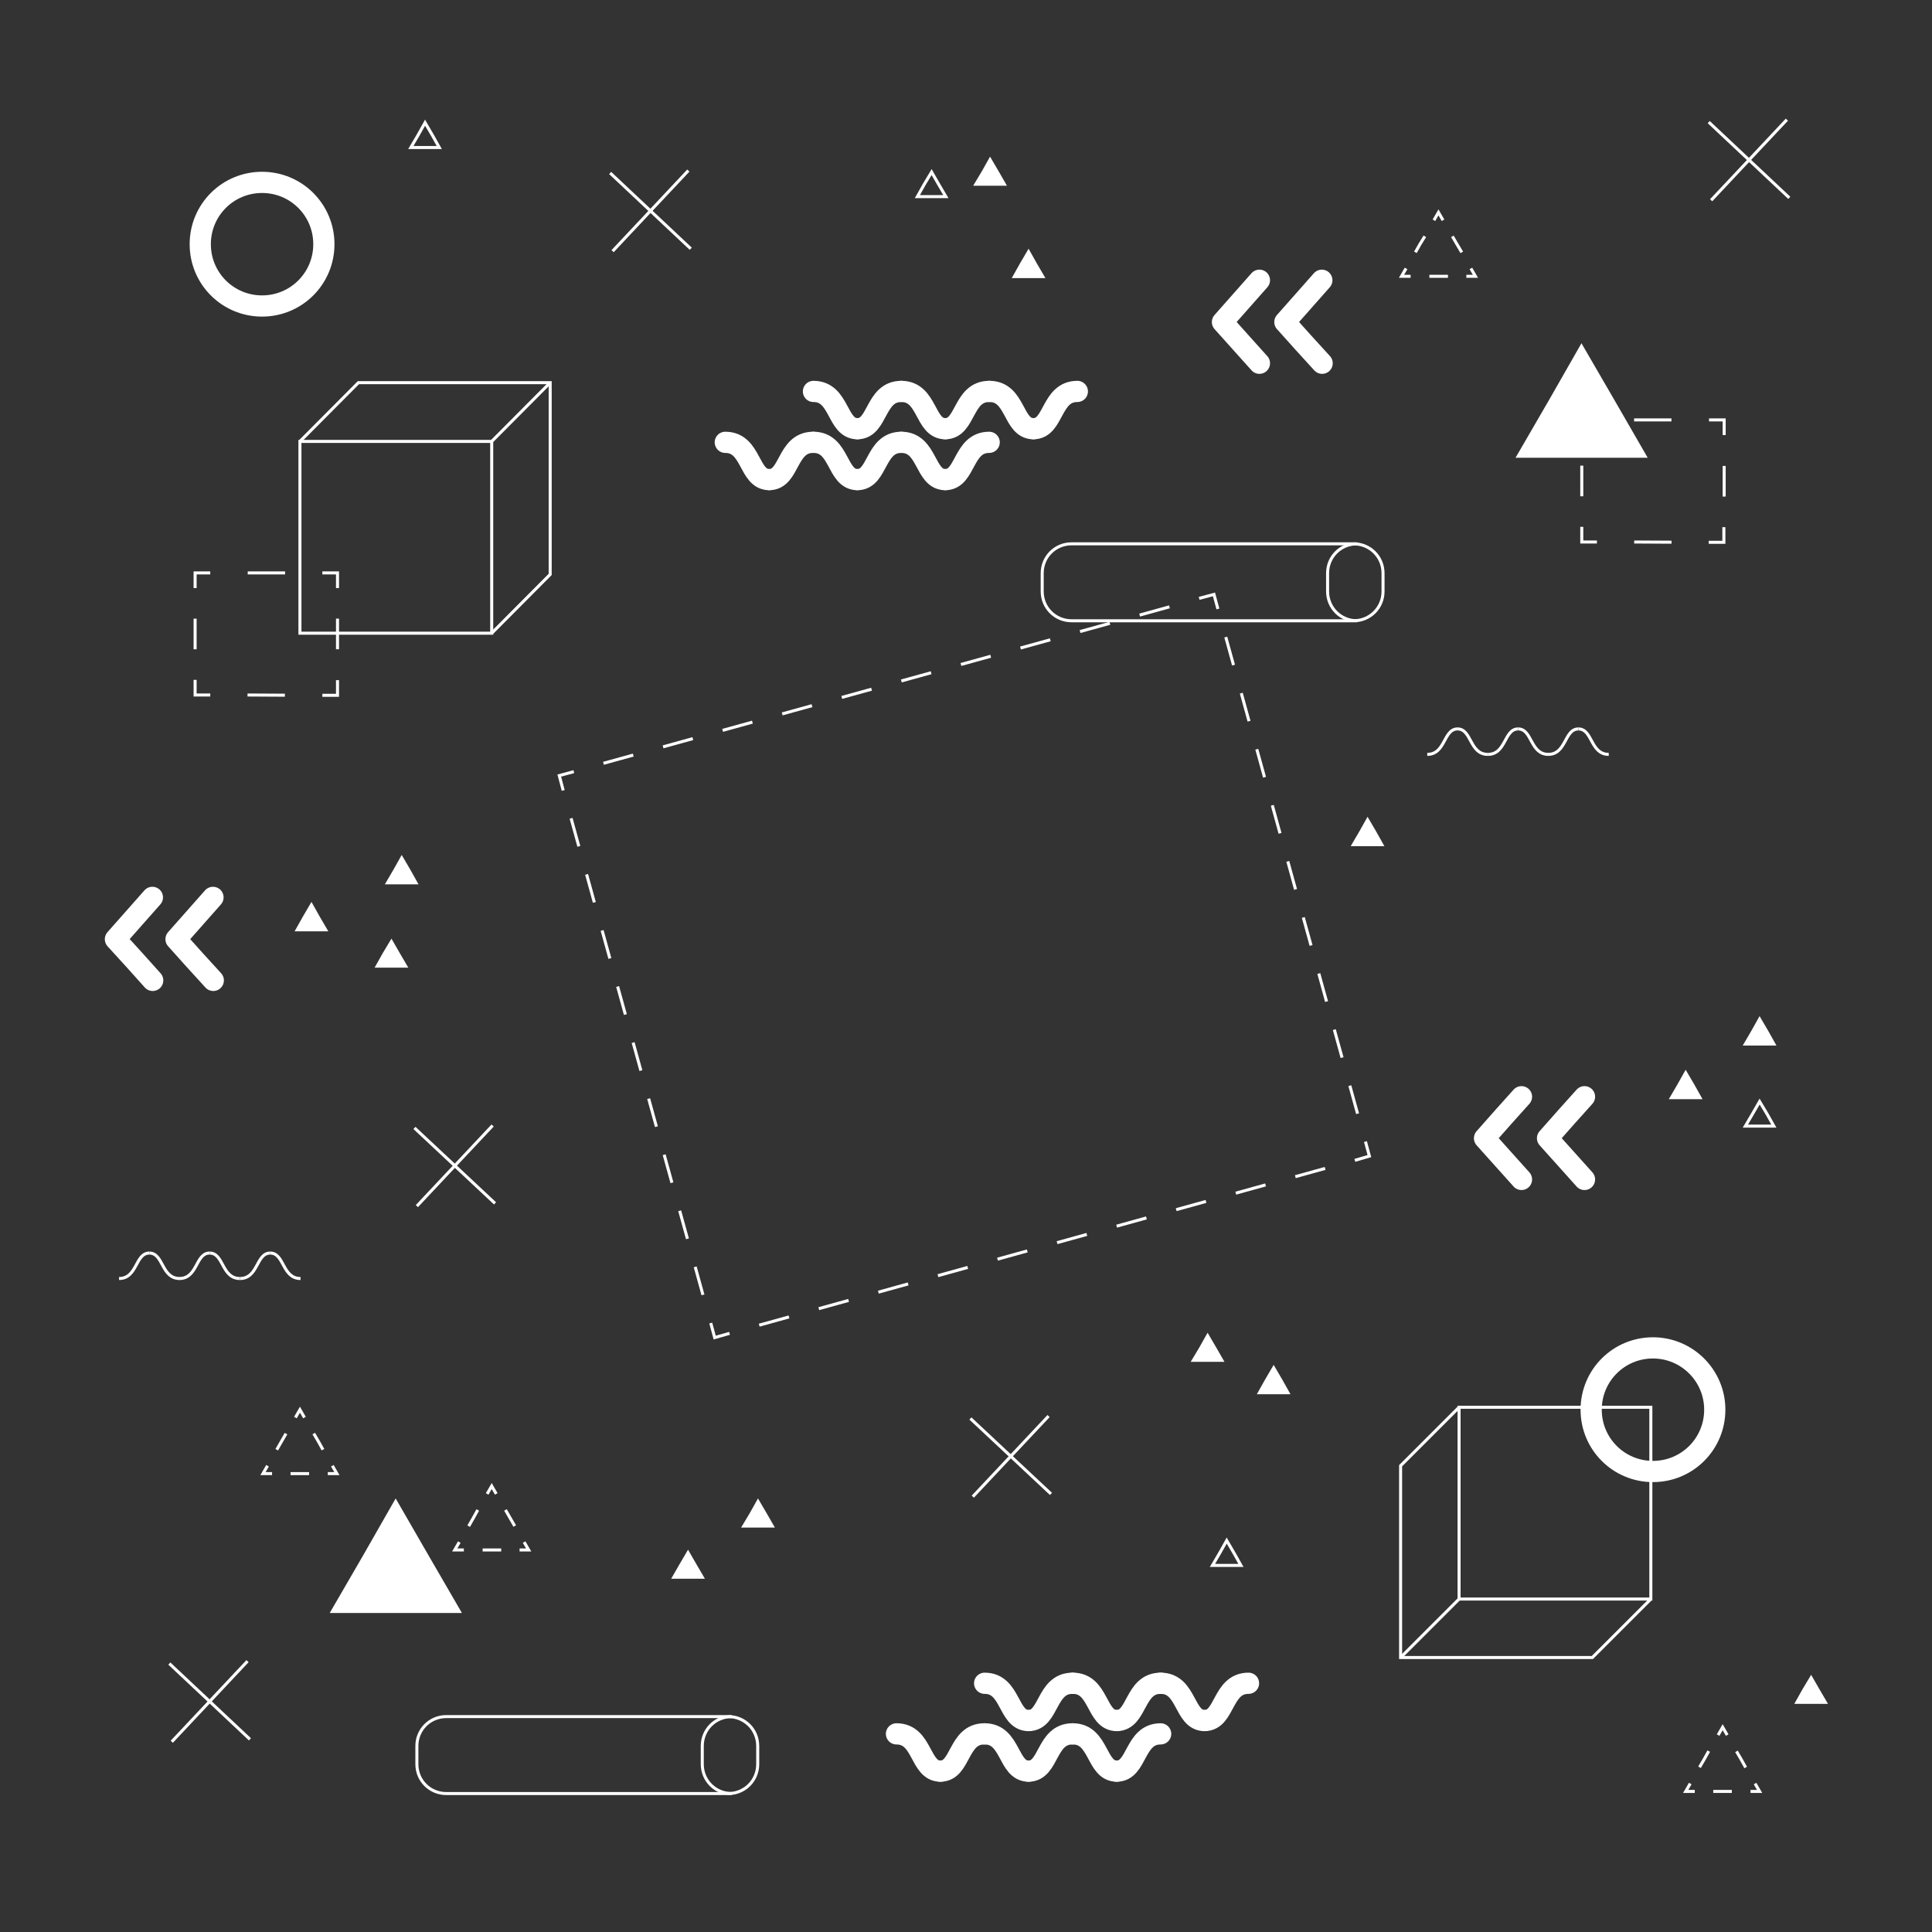 <?xml version="1.0" encoding="utf-8"?>
<!-- Generator: Adobe Illustrator 24.0.3, SVG Export Plug-In . SVG Version: 6.00 Build 0)  -->
<svg version="1.1" id="Layer_1" xmlns="http://www.w3.org/2000/svg" xmlns:xlink="http://www.w3.org/1999/xlink" x="0px" y="0px"
	 viewBox="0 0 637.7 637.8" style="enable-background:new 0 0 637.7 637.8;" xml:space="preserve">
<rect x="0" y="0" width="637.7" height="637.8" fill="#333333" stroke="none"/>
<style type="text/css">
	.st0{fill:none;stroke:#FFFFFF;stroke-miterlimit:10;}
	.st1{fill:#FFFFFF;stroke:#FFFFFF;stroke-miterlimit:10;}
	.st2{fill:none;stroke:#FFFFFF;stroke-miterlimit:10;stroke-dasharray:6.132,6.132;}
	.st3{fill:none;stroke:#FFFFFF;stroke-miterlimit:10;stroke-dasharray:6.131,6.131;}
	.st4{fill:none;stroke:#FFFFFF;stroke-miterlimit:10;stroke-dasharray:6.132,6.132;}
	.st5{fill:none;stroke:#FFFFFF;stroke-width:7;stroke-linecap:round;stroke-linejoin:round;stroke-miterlimit:10;}
	.st6{fill:none;stroke:#FFFFFF;stroke-miterlimit:10;stroke-dasharray:12.33,12.33;}
	.st7{fill:none;stroke:#FFFFFF;stroke-miterlimit:10;stroke-dasharray:10.109,10.109;}
	.st8{fill:none;stroke:#FFFFFF;stroke-miterlimit:10;stroke-dasharray:10.201,10.201;}
	.st9{fill:none;stroke:#FFFFFF;stroke-miterlimit:10;stroke-dasharray:9.601,9.601;}
	.st10{fill:none;stroke:#FFFFFF;stroke-miterlimit:10;stroke-dasharray:9.601,9.601;}
</style>
<line class="st0" x1="346.9" y1="493.1" x2="320.3" y2="468.2"/>
<line class="st0" x1="321.1" y1="494" x2="346.1" y2="467.4"/>
<line class="st0" x1="82.5" y1="574.1" x2="55.9" y2="549.1"/>
<line class="st0" x1="56.7" y1="574.9" x2="81.7" y2="548.3"/>
<line class="st0" x1="163.4" y1="397.2" x2="136.8" y2="372.3"/>
<line class="st0" x1="137.6" y1="398.1" x2="162.6" y2="371.5"/>
<line class="st0" x1="590.6" y1="65.3" x2="564" y2="40.3"/>
<line class="st0" x1="564.8" y1="66.1" x2="589.8" y2="39.5"/>
<line class="st0" x1="228" y1="82.1" x2="201.4" y2="57.1"/>
<line class="st0" x1="202.2" y1="82.9" x2="227.2" y2="56.3"/>
<polygon class="st1" points="532.5,132.4 522,114.3 511.6,132.5 501.1,150.6 522.1,150.6 543,150.6 "/>
<polygon class="st1" points="141.1,513.8 130.6,495.6 120.2,513.8 109.7,531.9 130.7,531.9 151.6,531.9 "/>
<g>
	<g>
		<g>
			<polyline class="st0" points="163.8,493.1 162.3,490.5 160.8,493.1 			"/>
			<polyline class="st2" points="157.7,498.4 156.2,501.1 153.2,506.4 			"/>
			<polyline class="st0" points="151.6,509 150.1,511.6 153.1,511.6 			"/>
			<polyline class="st3" points="159.3,511.6 162.3,511.6 168.5,511.6 			"/>
			<polyline class="st0" points="171.5,511.6 174.5,511.6 173,509 			"/>
			<polyline class="st4" points="169.9,503.7 168.4,501.1 165.3,495.7 			"/>
		</g>
	</g>
</g>
<polygon class="st0" points="309.8,60.8 307.5,56.8 305.1,60.8 302.8,64.9 307.5,64.9 312.2,64.9 "/>
<polygon class="st0" points="142.7,44.6 140.3,40.5 138,44.6 135.6,48.7 140.3,48.7 145,48.7 "/>
<polygon class="st1" points="131.5,314.8 129.2,310.8 126.8,314.8 124.5,318.9 129.2,318.9 133.9,318.9 "/>
<polygon class="st0" points="583.2,367.6 580.8,363.6 578.5,367.6 576.1,371.7 580.8,371.7 585.5,371.7 "/>
<polygon class="st0" points="407.3,512.6 404.9,508.5 402.6,512.6 400.2,516.7 404.9,516.7 409.6,516.7 "/>
<polygon class="st1" points="329.2,56.8 326.8,52.7 324.5,56.8 322.1,60.8 326.8,60.8 331.5,60.8 "/>
<polygon class="st1" points="341.8,87.2 339.5,83.1 337.1,87.2 334.8,91.3 339.5,91.3 344.2,91.3 "/>
<polygon class="st1" points="135,287.3 132.6,283.2 130.3,287.3 127.9,291.4 132.6,291.4 137.3,291.4 "/>
<polygon class="st1" points="583.2,340.5 580.8,336.4 578.5,340.5 576.1,344.6 580.8,344.6 585.5,344.6 "/>
<polygon class="st1" points="600.1,557.8 597.8,553.8 595.4,557.8 593.1,561.9 597.8,561.9 602.5,561.9 "/>
<polygon class="st1" points="401,445 398.6,440.9 396.3,445 393.9,449 398.6,449 403.3,449 "/>
<polygon class="st1" points="422.8,455.6 420.4,451.5 418,455.6 415.7,459.7 420.4,459.7 425.1,459.7 "/>
<polygon class="st1" points="558.8,358.2 556.4,354.1 554.1,358.2 551.7,362.3 556.4,362.3 561.1,362.3 "/>
<polygon class="st1" points="105.1,302.8 102.8,298.7 100.4,302.8 98.1,306.9 102.8,306.9 107.5,306.9 "/>
<polygon class="st1" points="252.6,499.7 250.2,495.6 247.9,499.7 245.5,503.7 250.2,503.7 254.9,503.7 "/>
<polygon class="st1" points="229.4,516.5 227.1,512.5 224.7,516.6 222.4,520.6 227.1,520.6 231.8,520.6 "/>
<polygon class="st1" points="453.8,274.7 451.4,270.6 449.1,274.7 446.7,278.8 451.4,278.8 456.1,278.8 "/>
<g>
	<g>
		<g>
			<polyline class="st0" points="476.3,72.7 474.8,70.1 473.3,72.7 			"/>
			<polyline class="st2" points="470.3,78 468.7,80.6 465.7,85.9 			"/>
			<polyline class="st0" points="464.1,88.6 462.6,91.2 465.6,91.2 			"/>
			<polyline class="st3" points="471.8,91.2 474.8,91.2 481,91.2 			"/>
			<polyline class="st0" points="484,91.2 487,91.2 485.5,88.6 			"/>
			<polyline class="st4" points="482.5,83.3 480.9,80.6 477.8,75.3 			"/>
		</g>
	</g>
</g>
<g>
	<g>
		<g>
			<polyline class="st0" points="570.1,572.7 568.6,570.1 567.1,572.7 			"/>
			<polyline class="st2" points="564,578 562.5,580.7 559.4,586 			"/>
			<polyline class="st0" points="557.9,588.7 556.4,591.3 559.4,591.3 			"/>
			<polyline class="st3" points="565.5,591.3 568.6,591.3 574.7,591.3 			"/>
			<polyline class="st0" points="577.8,591.3 580.8,591.3 579.3,588.7 			"/>
			<polyline class="st4" points="576.2,583.4 574.7,580.7 571.6,575.4 			"/>
		</g>
	</g>
</g>
<g>
	<g>
		<g>
			<polyline class="st0" points="100.5,467.9 99,465.3 97.5,467.9 			"/>
			<polyline class="st2" points="94.4,473.2 92.9,475.8 89.8,481.2 			"/>
			<polyline class="st0" points="88.3,483.8 86.8,486.4 89.8,486.4 			"/>
			<polyline class="st3" points="95.9,486.4 99,486.4 105.1,486.4 			"/>
			<polyline class="st0" points="108.2,486.4 111.2,486.4 109.7,483.8 			"/>
			<polyline class="st4" points="106.6,478.5 105.1,475.8 102,470.5 			"/>
		</g>
	</g>
</g>
<g>
	<polyline class="st5" points="502.2,362 496.1,368.8 490,375.7 496.1,382.5 502.2,389.3 	"/>
</g>
<g>
	<polyline class="st5" points="523,362 516.9,368.8 510.8,375.7 516.9,382.5 523,389.3 	"/>
</g>
<g>
	<polyline class="st5" points="70.3,296.2 64.2,303.1 58.1,310 64.2,316.8 70.4,323.6 	"/>
</g>
<g>
	<polyline class="st5" points="50.3,296.2 44.2,303.1 38.1,310 44.3,316.8 50.4,323.6 	"/>
</g>
<g>
	<polyline class="st5" points="415.7,92.5 409.6,99.4 403.5,106.3 409.6,113.1 415.7,119.9 	"/>
</g>
<g>
	<polyline class="st5" points="436.3,92.5 430.2,99.4 424.1,106.3 430.2,113.1 436.4,119.9 	"/>
</g>
<path class="st0" d="M344,189.2c0-5.4,4.3-9.7,9.7-9.7h93.1c5.4,0,9.7,4.3,9.7,9.7v6c0,5.4-4.3,9.7-9.7,9.7h-93.1
	c-5.4,0-9.7-4.3-9.7-9.7V189.2z"/>
<path class="st0" d="M447.9,204.9c-5.4,0-9.7-4.3-9.7-9.7v-6c0-5.4,4.3-9.7,9.7-9.7"/>
<path class="st0" d="M137.6,576.3c0-5.4,4.3-9.7,9.7-9.7h93.1c5.4,0,9.7,4.3,9.7,9.7v6c0,5.4-4.3,9.7-9.7,9.7h-93.1
	c-5.4,0-9.7-4.3-9.7-9.7V576.3z"/>
<path class="st0" d="M241.5,592c-5.4,0-9.7-4.3-9.7-9.7v-6c0-5.4,4.3-9.7,9.7-9.7"/>
<path class="st5" d="M566,465.3c0,11.3-9.1,20.4-20.4,20.4c-11.3,0-20.4-9.1-20.4-20.4c0-11.3,9.1-20.4,20.4-20.4
	C556.8,444.9,566,454,566,465.3z"/>
<path class="st5" d="M106.9,80.6c0,11.3-9.1,20.4-20.4,20.4c-11.3,0-20.4-9.1-20.4-20.4c0-11.3,9.1-20.4,20.4-20.4
	C97.8,60.2,106.9,69.3,106.9,80.6z"/>
<g>
	<g>
		<g>
			<polyline class="st0" points="64.4,224.4 64.4,229.4 69.4,229.4 			"/>
			<line class="st6" x1="81.7" y1="229.4" x2="100.2" y2="229.5"/>
			<polyline class="st0" points="106.4,229.5 111.4,229.5 111.4,224.5 			"/>
			<line class="st7" x1="111.4" y1="214.3" x2="111.4" y2="199.2"/>
			<polyline class="st0" points="111.4,194.1 111.4,189.1 106.4,189.1 			"/>
			<line class="st6" x1="94.1" y1="189.1" x2="75.6" y2="189.1"/>
			<polyline class="st0" points="69.4,189.1 64.4,189.1 64.4,194.1 			"/>
			<line class="st7" x1="64.4" y1="204.2" x2="64.4" y2="219.4"/>
		</g>
	</g>
</g>
<g>
	<g>
		<g>
			<polyline class="st0" points="522.1,173.9 522.1,178.9 527.1,178.9 			"/>
			<line class="st6" x1="539.4" y1="178.9" x2="557.9" y2="179"/>
			<polyline class="st0" points="564,179 569,179 569,174 			"/>
			<line class="st7" x1="569.1" y1="163.9" x2="569.1" y2="148.7"/>
			<polyline class="st0" points="569.1,143.6 569.1,138.6 564.1,138.6 			"/>
			<line class="st6" x1="551.7" y1="138.6" x2="533.2" y2="138.6"/>
			<polyline class="st0" points="527.1,138.6 522.1,138.6 522.1,143.6 			"/>
			<line class="st7" x1="522.1" y1="153.7" x2="522.1" y2="168.9"/>
		</g>
	</g>
</g>
<rect x="99" y="145.7" class="st0" width="63.3" height="63.3"/>
<polyline class="st0" points="99,145.7 118.3,126.3 181.6,126.3 181.6,189.6 162.3,209 "/>
<line class="st0" x1="181.6" y1="126.3" x2="162.3" y2="145.7"/>
<rect x="481.6" y="464.5" class="st0" width="63.3" height="63.3"/>
<polyline class="st0" points="544.9,527.8 525.6,547.1 462.3,547.1 462.3,483.8 481.6,464.5 "/>
<line class="st0" x1="462.3" y1="547.1" x2="481.6" y2="527.8"/>
<g>
	<path class="st5" d="M253.9,158.3c-6.9,0-5.7-12.3-14.5-12.3"/>
	<path class="st5" d="M283,158.3c-6.9,0-5.7-12.3-14.5-12.3"/>
	<path class="st5" d="M253.9,158.3c6.9,0,5.7-12.3,14.5-12.3"/>
	<path class="st5" d="M312,158.3c-6.9,0-5.7-12.3-14.5-12.3"/>
	<path class="st5" d="M283,158.3c6.9,0,5.7-12.3,14.5-12.3"/>
	<path class="st5" d="M312,158.3c6.9,0,5.7-12.3,14.5-12.3"/>
</g>
<g>
	<path class="st5" d="M283,141.5c-6.9,0-5.7-12.3-14.5-12.3"/>
	<path class="st5" d="M312,141.5c-6.9,0-5.7-12.3-14.5-12.3"/>
	<path class="st5" d="M283,141.5c6.9,0,5.7-12.3,14.5-12.3"/>
	<path class="st5" d="M341.1,141.5c-6.9,0-5.7-12.3-14.5-12.3"/>
	<path class="st5" d="M312,141.5c6.9,0,5.7-12.3,14.5-12.3"/>
	<path class="st5" d="M341.1,141.5c6.9,0,5.7-12.3,14.5-12.3"/>
</g>
<g>
	<path class="st5" d="M310.4,584.6c-6.9,0-5.7-12.3-14.5-12.3"/>
	<path class="st5" d="M339.5,584.6c-6.9,0-5.7-12.3-14.5-12.3"/>
	<path class="st5" d="M310.4,584.6c6.9,0,5.7-12.3,14.5-12.3"/>
	<path class="st5" d="M368.6,584.6c-6.9,0-5.7-12.3-14.5-12.3"/>
	<path class="st5" d="M339.5,584.6c6.9,0,5.7-12.3,14.5-12.3"/>
	<path class="st5" d="M368.6,584.6c6.9,0,5.7-12.3,14.5-12.3"/>
</g>
<g>
	<path class="st5" d="M339.5,567.9c-6.9,0-5.7-12.3-14.5-12.3"/>
	<path class="st5" d="M368.6,567.9c-6.9,0-5.7-12.3-14.5-12.3"/>
	<path class="st5" d="M339.5,567.9c6.9,0,5.7-12.3,14.5-12.3"/>
	<path class="st5" d="M397.6,567.9c-6.9,0-5.7-12.3-14.5-12.3"/>
	<path class="st5" d="M368.6,567.9c6.9,0,5.7-12.3,14.5-12.3"/>
	<path class="st5" d="M397.6,567.9c6.9,0,5.7-12.3,14.5-12.3"/>
</g>
<g>
	<path class="st0" d="M521,240.6c4.7,0,3.9,8.4,10,8.4"/>
	<path class="st0" d="M501.1,240.6c4.7,0,3.9,8.4,10,8.4"/>
	<path class="st0" d="M521,240.6c-4.7,0-3.9,8.4-10,8.4"/>
	<path class="st0" d="M481.1,240.6c4.7,0,3.9,8.4,10,8.4"/>
	<path class="st0" d="M501.1,240.6c-4.7,0-3.9,8.4-10,8.4"/>
	<path class="st0" d="M481.1,240.6c-4.7,0-3.9,8.4-10,8.4"/>
</g>
<g>
	<path class="st0" d="M89.2,413.6c4.7,0,3.9,8.4,10,8.4"/>
	<path class="st0" d="M69.2,413.6c4.7,0,3.9,8.4,10,8.4"/>
	<path class="st0" d="M89.2,413.6c-4.7,0-3.9,8.4-10,8.4"/>
	<path class="st0" d="M49.3,413.6c4.7,0,3.9,8.4,10,8.4"/>
	<path class="st0" d="M69.2,413.6c-4.7,0-3.9,8.4-10,8.4"/>
	<path class="st0" d="M49.3,413.6c-4.7,0-3.9,8.4-10,8.4"/>
</g>
<g>
	<g>
		<g>
			<polyline class="st0" points="234.6,436.7 235.9,441.5 240.8,440.1 			"/>
			<line class="st8" x1="250.6" y1="437.4" x2="442.3" y2="384.3"/>
			<polyline class="st0" points="447.2,383 452,381.6 450.7,376.8 			"/>
			<line class="st9" x1="448.1" y1="367.6" x2="403.3" y2="205.6"/>
			<polyline class="st0" points="402,201 400.7,196.2 395.8,197.5 			"/>
			<line class="st8" x1="386" y1="200.3" x2="194.3" y2="253.3"/>
			<polyline class="st0" points="189.4,254.7 184.6,256 185.9,260.9 			"/>
			<line class="st10" x1="188.5" y1="270.1" x2="233.3" y2="432"/>
		</g>
	</g>
</g>
</svg>
